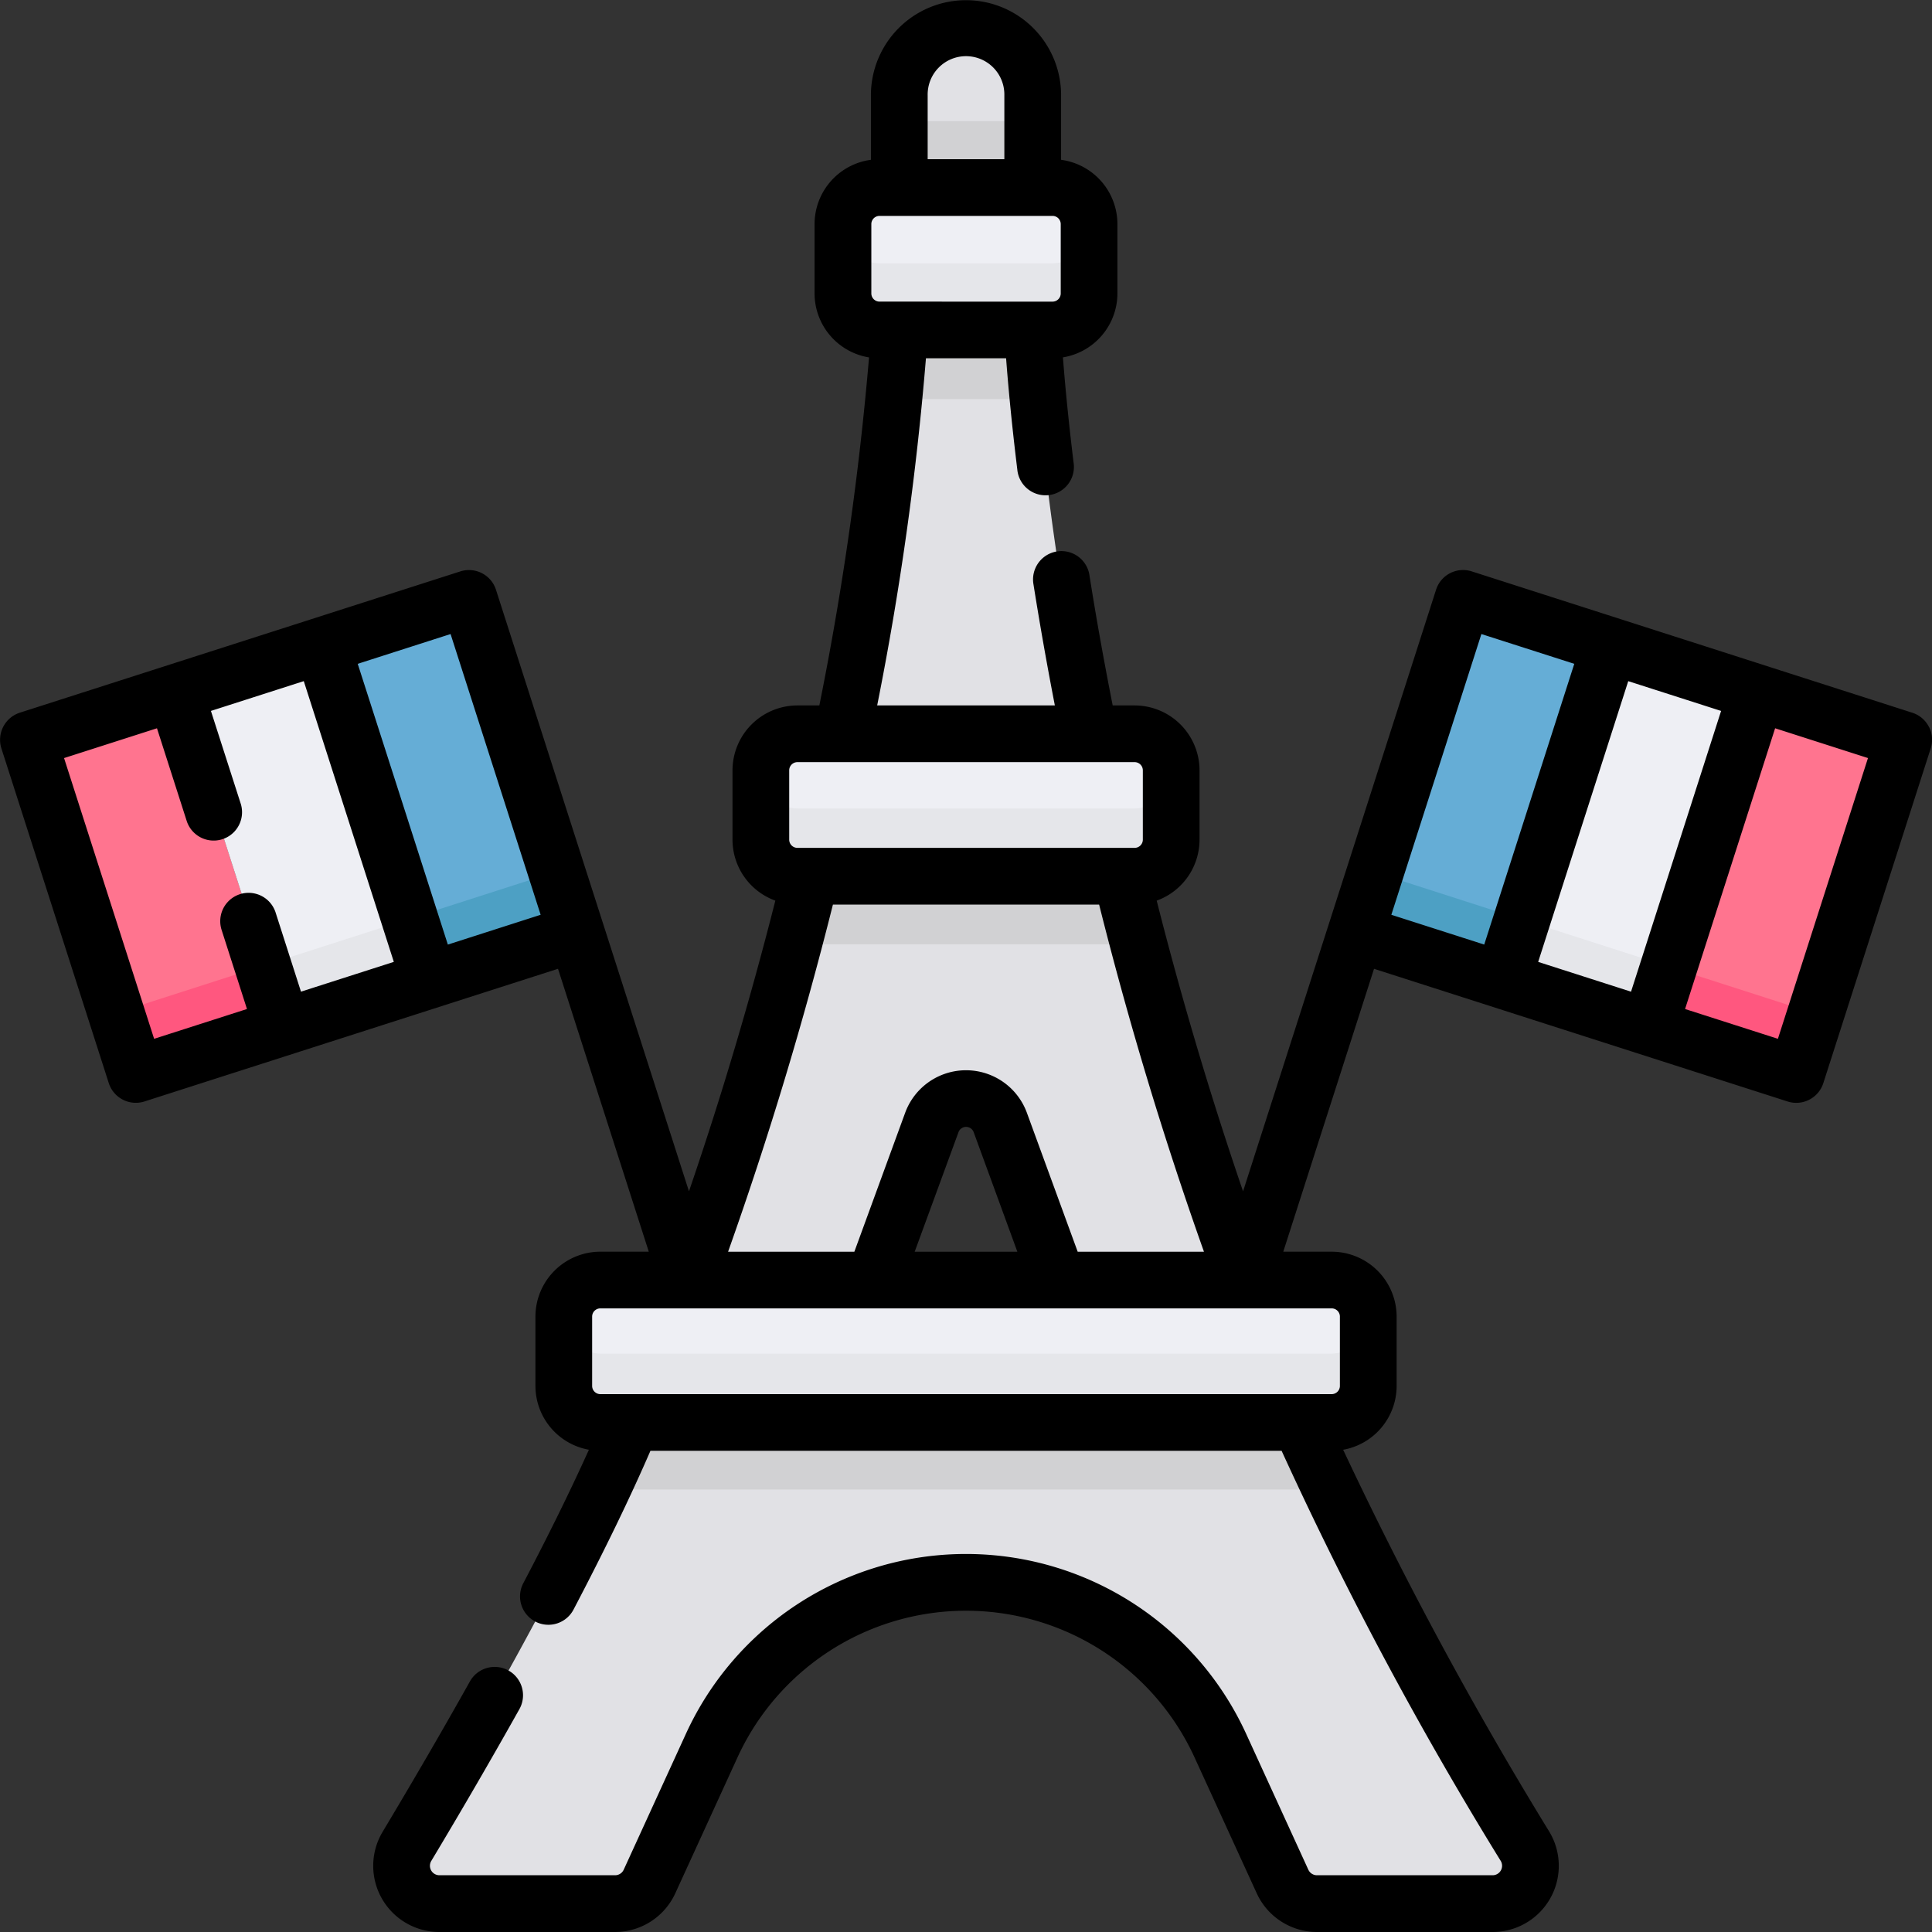 <svg xmlns="http://www.w3.org/2000/svg" width="128" height="128" viewBox="0 0 128 128">
  <rect x="0" y="0" width="128" height="128" fill="#333333" stroke="none"/>
  <g id="Grupo_1111214" data-name="Grupo 1111214" transform="translate(0)">
    <g id="Grupo_1111213" data-name="Grupo 1111213" transform="translate(2.024 2)">
      <path id="Trazado_896528" data-name="Trazado 896528" d="M0,0H23.245V10.2H0Z" transform="matrix(0.306, -0.952, 0.952, 0.306, 107.21, 66.107)" fill="#ff748f"/>
      <path id="Trazado_896529" data-name="Trazado 896529" d="M0,0H23.245V10.2H0Z" transform="matrix(0.306, -0.952, 0.952, 0.306, 97.494, 62.988)" fill="#eeeff4"/>
      <path id="Trazado_896530" data-name="Trazado 896530" d="M0,0H23.245V10.2H0Z" transform="matrix(0.306, -0.952, 0.952, 0.306, 87.779, 59.869)" fill="#65add6"/>
      <path id="Trazado_896531" data-name="Trazado 896531" d="M0,0H4.285V10.2H0Z" transform="matrix(0.306, -0.952, 0.952, 0.306, 107.211, 66.112)" fill="#ff577f"/>
      <path id="Trazado_896532" data-name="Trazado 896532" d="M0,0H4.285V10.2H0Z" transform="matrix(0.306, -0.952, 0.952, 0.306, 97.495, 62.993)" fill="#e5e6ea"/>
      <path id="Trazado_896533" data-name="Trazado 896533" d="M0,0H4.285V10.2H0Z" transform="matrix(0.306, -0.952, 0.952, 0.306, 87.78, 59.874)" fill="#4da0c4"/>
      <path id="Trazado_896534" data-name="Trazado 896534" d="M237.31,59.52H225.871a2.417,2.417,0,0,1-2.417-2.417V52.518a2.417,2.417,0,0,1,2.417-2.417H237.31a2.417,2.417,0,0,1,2.417,2.417V57.1A2.417,2.417,0,0,1,237.31,59.52Z" transform="translate(-169.615 -39.576)" fill="#eeeff4"/>
      <path id="Trazado_896535" data-name="Trazado 896535" d="M237.31,62.525H225.871a2.417,2.417,0,0,1-2.417-2.417v4.5a2.417,2.417,0,0,0,2.417,2.417H237.31a2.417,2.417,0,0,0,2.417-2.417v-4.5A2.417,2.417,0,0,1,237.31,62.525Z" transform="translate(-169.615 -47.081)" fill="#e5e6ea"/>
      <path id="Trazado_896536" data-name="Trazado 896536" d="M226.449,204h-22.3a2.417,2.417,0,0,1-2.417-2.417V197a2.417,2.417,0,0,1,2.417-2.417h22.3A2.417,2.417,0,0,1,228.867,197v4.584A2.417,2.417,0,0,1,226.449,204Z" transform="translate(-153.325 -147.936)" fill="#eeeff4"/>
      <path id="Trazado_896537" data-name="Trazado 896537" d="M226.449,207.005h-22.3a2.417,2.417,0,0,1-2.417-2.417v4.5a2.417,2.417,0,0,0,2.417,2.417h22.3a2.417,2.417,0,0,0,2.417-2.417v-4.5A2.417,2.417,0,0,1,226.449,207.005Z" transform="translate(-153.325 -155.441)" fill="#e5e6ea"/>
      <path id="Trazado_896538" data-name="Trazado 896538" d="M200.387,348.48H152.025a2.417,2.417,0,0,1-2.417-2.417v-4.585a2.417,2.417,0,0,1,2.417-2.417h48.361a2.417,2.417,0,0,1,2.417,2.417v4.585A2.417,2.417,0,0,1,200.387,348.48Z" transform="translate(-114.23 -256.296)" fill="#eeeff4"/>
      <path id="Trazado_896539" data-name="Trazado 896539" d="M200.387,351.485H152.025a2.417,2.417,0,0,1-2.417-2.417v4.5a2.417,2.417,0,0,0,2.417,2.417h48.361a2.417,2.417,0,0,0,2.417-2.417v-4.5A2.417,2.417,0,0,1,200.387,351.485Z" transform="translate(-114.23 -263.801)" fill="#e5e6ea"/>
      <path id="Trazado_896540" data-name="Trazado 896540" d="M239.682,114.479a189.55,189.55,0,0,1-3.748-26.7h-8.822a189.5,189.5,0,0,1-3.748,26.7Z" transform="translate(-169.547 -67.834)" fill="#e1e1e5"/>
      <path id="Trazado_896541" data-name="Trazado 896541" d="M246.483,92.277c-.279-2.9-.348-4.5-.348-4.5h-8.822s-.069,1.6-.348,4.5Z" transform="translate(-179.748 -67.833)" fill="#d1d1d3"/>
      <path id="Trazado_896542" data-name="Trazado 896542" d="M180.989,404.766c-5.442-9.088-11.355-19.652-14.858-28.029H121.915c-3.5,8.377-9.416,18.941-14.858,28.029a2.5,2.5,0,0,0,2.143,3.787h11.618a2.5,2.5,0,0,0,2.273-1.46l4.111-8.984a18.5,18.5,0,0,1,33.639,0l4.111,8.984a2.5,2.5,0,0,0,2.273,1.46h11.618a2.5,2.5,0,0,0,2.143-3.787Z" transform="translate(-82.047 -284.553)" fill="#e1e1e5"/>
      <path id="Trazado_896543" data-name="Trazado 896543" d="M207.764,381.237c-.73-1.551-1.408-3.06-2.01-4.5H161.538c-.6,1.44-1.28,2.949-2.01,4.5Z" transform="translate(-121.67 -284.553)" fill="#d1d1d3"/>
      <path id="Trazado_896544" data-name="Trazado 896544" d="M203.044,248.546l3.807,10.413h12.335a247.445,247.445,0,0,1-8.138-26.7H190.509a247.441,247.441,0,0,1-8.138,26.7h12.334l3.807-10.413A2.41,2.41,0,0,1,203.044,248.546Z" transform="translate(-138.802 -176.194)" fill="#e1e1e5"/>
      <path id="Trazado_896545" data-name="Trazado 896545" d="M233.172,236.757q-.606-2.293-1.145-4.5H211.49q-.539,2.2-1.145,4.5Z" transform="translate(-159.783 -176.193)" fill="#d1d1d3"/>
      <path id="Trazado_896546" data-name="Trazado 896546" d="M238.356,18.525h8.822v-6.1a4.411,4.411,0,1,0-8.822,0Z" transform="translate(-180.791 -8)" fill="#e1e1e5"/>
      <path id="Trazado_896547" data-name="Trazado 896547" d="M238.356,32.1h8.822v4.5h-8.822Z" transform="translate(-180.791 -26.076)" fill="#d1d1d3"/>
      <path id="Trazado_896548" data-name="Trazado 896548" d="M0,0H10.2V23.245H0Z" transform="matrix(0.952, -0.306, 0.306, 0.952, 0, 47.025)" fill="#ff748f"/>
      <path id="Trazado_896549" data-name="Trazado 896549" d="M0,0H10.2V23.245H0Z" transform="matrix(0.952, -0.306, 0.306, 0.952, 9.707, 43.905)" fill="#eeeff4"/>
      <path id="Trazado_896550" data-name="Trazado 896550" d="M0,0H10.2V23.245H0Z" transform="matrix(0.952, -0.306, 0.306, 0.952, 19.414, 40.786)" fill="#65add6"/>
      <path id="Trazado_896551" data-name="Trazado 896551" d="M0,0H10.2V4.285H0Z" transform="matrix(0.952, -0.306, 0.306, 0.952, 5.801, 65.074)" fill="#ff577f"/>
      <path id="Trazado_896552" data-name="Trazado 896552" d="M0,0H10.2V4.285H0Z" transform="matrix(0.952, -0.306, 0.306, 0.952, 15.508, 61.955)" fill="#e5e6ea"/>
      <path id="Trazado_896553" data-name="Trazado 896553" d="M0,0H10.2V4.285H0Z" transform="matrix(0.952, -0.306, 0.306, 0.952, 25.215, 58.835)" fill="#4da0c4"/>
    </g>
    <path id="Trazado_896554" data-name="Trazado 896554" d="M127.792,48.149a1.878,1.878,0,0,0-1.1-.93L97.506,37.855a1.879,1.879,0,0,0-2.363,1.215L82.356,78.929c-2.154-6.295-4.07-12.744-5.722-19.259a4.3,4.3,0,0,0,2.838-4.039V51.037a4.306,4.306,0,0,0-4.3-4.3H73.719c-.574-2.91-1.1-5.822-1.548-8.677a1.879,1.879,0,0,0-3.711.588c.422,2.664.9,5.375,1.427,8.089H58.115a202.1,202.1,0,0,0,3.231-23h5.311c.115,1.547.336,4.054.743,7.379a1.879,1.879,0,1,0,3.729-.456c-.377-3.087-.591-5.467-.707-6.984a4.3,4.3,0,0,0,3.61-4.24V14.847A4.3,4.3,0,0,0,70.3,10.588V6.313a6.3,6.3,0,1,0-12.6,0v4.275a4.3,4.3,0,0,0-3.733,4.259V19.44a4.3,4.3,0,0,0,3.609,4.24,203.993,203.993,0,0,1-3.292,23.057H52.83a4.306,4.306,0,0,0-4.3,4.3v4.593a4.3,4.3,0,0,0,2.838,4.039c-1.652,6.514-3.568,12.964-5.722,19.259L32.859,39.071A1.879,1.879,0,0,0,30.5,37.856L1.307,47.219A1.89,1.89,0,0,0,.092,49.582L7.207,71.76A1.882,1.882,0,0,0,9.57,72.975l27.4-8.79,6.013,18.742H39.774a4.306,4.306,0,0,0-4.3,4.3v4.593a4.3,4.3,0,0,0,3.542,4.229c-1.192,2.645-2.643,5.6-4.33,8.813a1.879,1.879,0,1,0,3.327,1.746c2.039-3.886,3.745-7.408,5.08-10.488H84.91a248.667,248.667,0,0,0,14.517,27.17.627.627,0,0,1-.536.95H87.25a.628.628,0,0,1-.569-.366l-4.119-9a20.411,20.411,0,0,0-37.121,0l-4.119,9a.627.627,0,0,1-.569.366H29.111a.627.627,0,0,1-.536-.951c2.1-3.5,4.055-6.876,5.817-10.02a1.879,1.879,0,1,0-3.278-1.836c-1.743,3.113-3.682,6.452-5.762,9.926A4.384,4.384,0,0,0,29.111,128H40.752a4.394,4.394,0,0,0,3.986-2.56l4.119-9a16.654,16.654,0,0,1,30.288,0l4.119,9A4.395,4.395,0,0,0,87.25,128H98.891a4.384,4.384,0,0,0,3.759-6.638A258.594,258.594,0,0,1,88.988,96.051a4.3,4.3,0,0,0,3.542-4.229V87.228a4.306,4.306,0,0,0-4.3-4.3H85.02l6.013-18.742,27.4,8.79A1.882,1.882,0,0,0,120.8,71.76l7.115-22.178a1.878,1.878,0,0,0-.118-1.433ZM58.271,19.983a.544.544,0,0,1-.543-.544V14.847a.544.544,0,0,1,.543-.543H69.732a.544.544,0,0,1,.544.543V19.44a.544.544,0,0,1-.544.544ZM61.46,6.313a2.541,2.541,0,1,1,5.081,0v4.233H61.46Zm46.6,59.389-6.152-1.974,2.983-9.3,2.984-9.3,6.152,1.973-2.983,9.3ZM52.287,51.037a.544.544,0,0,1,.543-.543H75.172a.544.544,0,0,1,.544.543v4.593a.544.544,0,0,1-.544.543H52.831a.544.544,0,0,1-.544-.543Zm2.9,8.894H72.82c1.955,7.8,4.287,15.518,6.946,23H71.4l-3.364-9.2a4.294,4.294,0,0,0-8.069,0l-3.364,9.2H48.237c2.659-7.478,4.991-15.2,6.946-23Zm12.216,23H60.6L63.5,75.017a.536.536,0,0,1,1.011,0ZM14.671,61.575l1.692,5.275-6.152,1.974-5.967-18.6L10.4,48.25l1.976,6.16a1.879,1.879,0,0,0,3.578-1.148L13.974,47.1l6.152-1.973,2.983,9.3,2.983,9.3L19.941,65.7l-1.692-5.275a1.879,1.879,0,0,0-3.578,1.147Zm15,1.006-2.983-9.3L23.7,43.98l6.152-1.973,5.967,18.6Zm59.1,24.647v4.593a.544.544,0,0,1-.544.544H39.774a.544.544,0,0,1-.543-.543V87.228a.544.544,0,0,1,.543-.544H88.229a.544.544,0,0,1,.543.544Zm9.375-45.221L104.3,43.98l-2.983,9.3-2.983,9.3L92.18,60.607Zm19.645,26.816L111.64,66.85l2.983-9.3,2.983-9.3,6.152,1.973Z"/>
  </g>
</svg>
